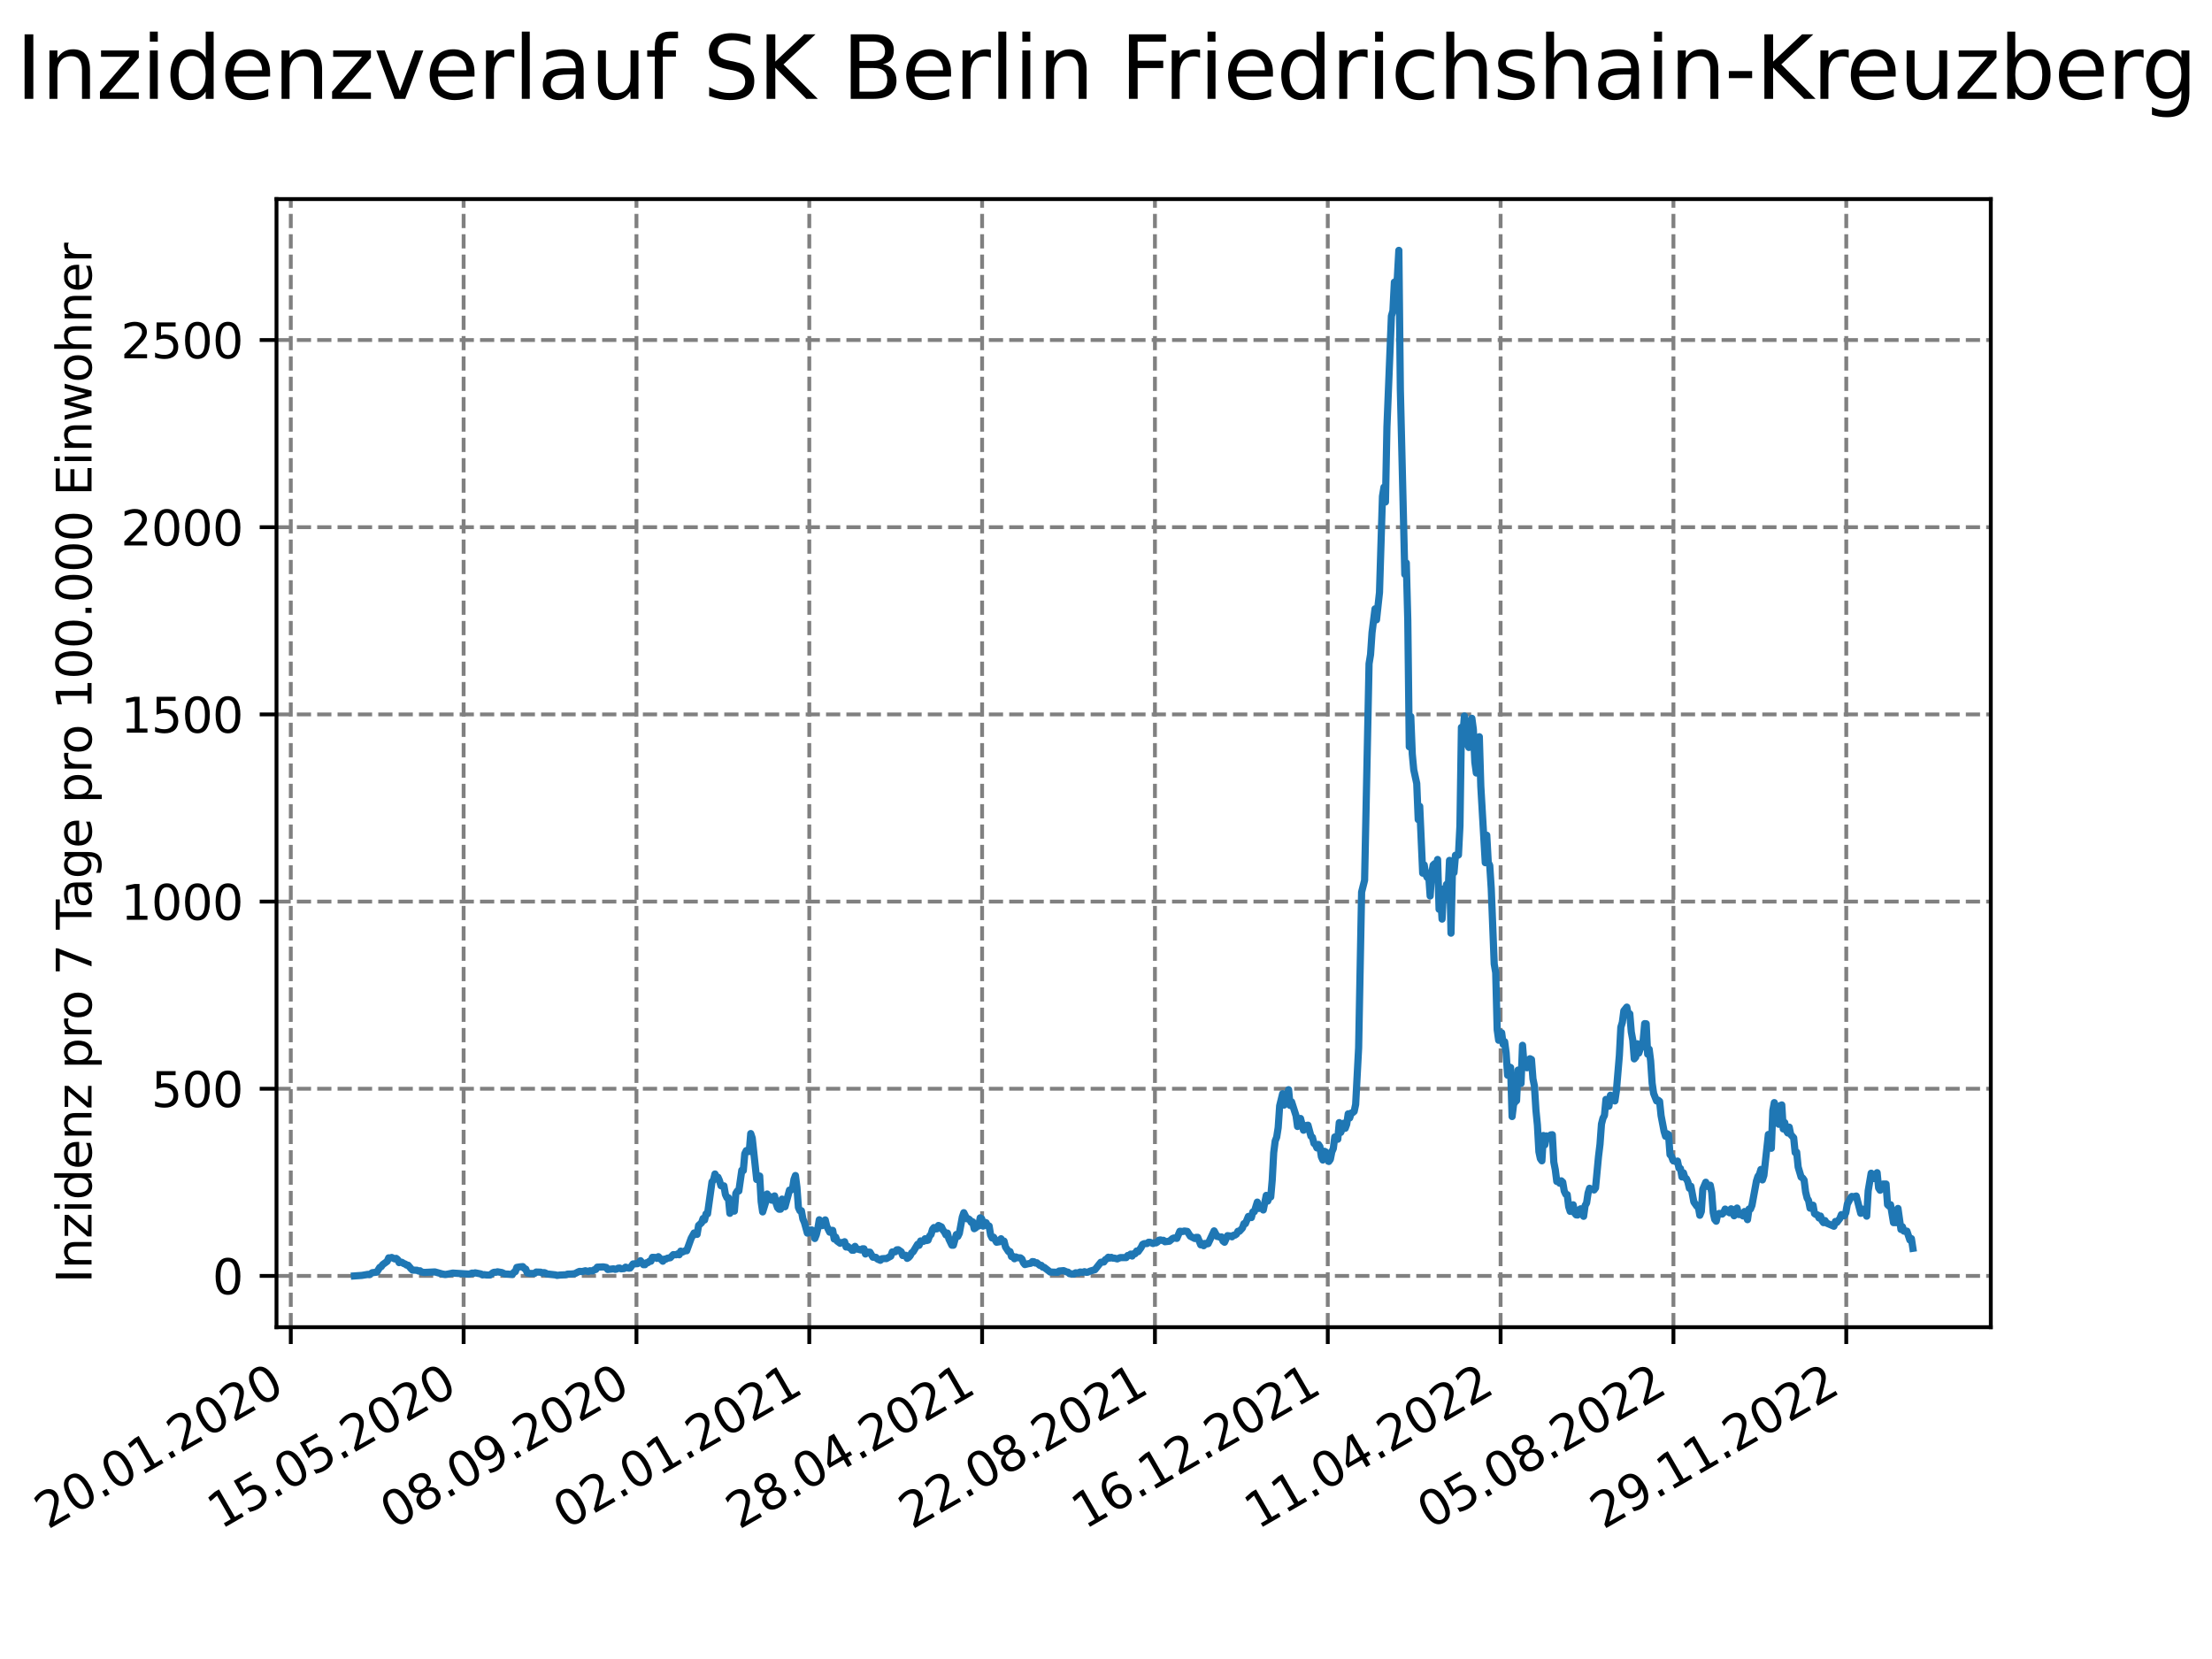 <?xml version="1.0" encoding="utf-8" standalone="no"?>
<!DOCTYPE svg PUBLIC "-//W3C//DTD SVG 1.1//EN"
  "http://www.w3.org/Graphics/SVG/1.1/DTD/svg11.dtd">
<svg xmlns:xlink="http://www.w3.org/1999/xlink" width="460.8pt" height="345.6pt" viewBox="0 0 460.8 345.6" xmlns="http://www.w3.org/2000/svg" version="1.1">
 <defs>
  <style type="text/css">*{stroke-linejoin: round; stroke-linecap: butt}</style>
 </defs>
 <g id="figure_1">
  <g id="patch_1">
   <path d="M 0 345.6 
L 460.8 345.6 
L 460.8 0 
L 0 0 
z
" style="fill: #ffffff"/>
  </g>
  <g id="axes_1">
   <g id="patch_2">
    <path d="M 57.6 276.48 
L 414.72 276.48 
L 414.72 41.472 
L 57.6 41.472 
z
" style="fill: #ffffff"/>
   </g>
   <g id="matplotlib.axis_1">
    <g id="xtick_1">
     <g id="line2d_1">
      <path d="M 60.577 276.48 
L 60.577 41.472 
" clip-path="url(#p5e056017d2)" style="fill: none; stroke-dasharray: 2.96,1.28; stroke-dashoffset: 0; stroke: #808080; stroke-width: 0.8"/>
     </g>
     <g id="line2d_2">
      <defs>
       <path id="m2a69d17c81" d="M 0 0 
L 0 3.5 
" style="stroke: #000000; stroke-width: 0.8"/>
      </defs>
      <g>
       <use xlink:href="#m2a69d17c81" x="60.577" y="276.48" style="stroke: #000000; stroke-width: 0.8"/>
      </g>
     </g>
     <g id="text_1">
      <!-- 20.01.2020 -->
      <g transform="translate(9.952 318.689) rotate(-30) scale(0.1 -0.1)">
       <defs>
        <path id="DejaVuSans-32" d="M 1228 531 
L 3431 531 
L 3431 0 
L 469 0 
L 469 531 
Q 828 903 1448 1529 
Q 2069 2156 2228 2338 
Q 2531 2678 2651 2914 
Q 2772 3150 2772 3378 
Q 2772 3750 2511 3984 
Q 2250 4219 1831 4219 
Q 1534 4219 1204 4116 
Q 875 4013 500 3803 
L 500 4441 
Q 881 4594 1212 4672 
Q 1544 4750 1819 4750 
Q 2544 4750 2975 4387 
Q 3406 4025 3406 3419 
Q 3406 3131 3298 2873 
Q 3191 2616 2906 2266 
Q 2828 2175 2409 1742 
Q 1991 1309 1228 531 
z
" transform="scale(0.016)"/>
        <path id="DejaVuSans-30" d="M 2034 4250 
Q 1547 4250 1301 3770 
Q 1056 3291 1056 2328 
Q 1056 1369 1301 889 
Q 1547 409 2034 409 
Q 2525 409 2770 889 
Q 3016 1369 3016 2328 
Q 3016 3291 2770 3770 
Q 2525 4250 2034 4250 
z
M 2034 4750 
Q 2819 4750 3233 4129 
Q 3647 3509 3647 2328 
Q 3647 1150 3233 529 
Q 2819 -91 2034 -91 
Q 1250 -91 836 529 
Q 422 1150 422 2328 
Q 422 3509 836 4129 
Q 1250 4750 2034 4750 
z
" transform="scale(0.016)"/>
        <path id="DejaVuSans-2e" d="M 684 794 
L 1344 794 
L 1344 0 
L 684 0 
L 684 794 
z
" transform="scale(0.016)"/>
        <path id="DejaVuSans-31" d="M 794 531 
L 1825 531 
L 1825 4091 
L 703 3866 
L 703 4441 
L 1819 4666 
L 2450 4666 
L 2450 531 
L 3481 531 
L 3481 0 
L 794 0 
L 794 531 
z
" transform="scale(0.016)"/>
       </defs>
       <use xlink:href="#DejaVuSans-32"/>
       <use xlink:href="#DejaVuSans-30" x="63.623"/>
       <use xlink:href="#DejaVuSans-2e" x="127.246"/>
       <use xlink:href="#DejaVuSans-30" x="159.033"/>
       <use xlink:href="#DejaVuSans-31" x="222.656"/>
       <use xlink:href="#DejaVuSans-2e" x="286.279"/>
       <use xlink:href="#DejaVuSans-32" x="318.066"/>
       <use xlink:href="#DejaVuSans-30" x="381.689"/>
       <use xlink:href="#DejaVuSans-32" x="445.312"/>
       <use xlink:href="#DejaVuSans-30" x="508.936"/>
      </g>
     </g>
    </g>
    <g id="xtick_2">
     <g id="line2d_3">
      <path d="M 96.581 276.48 
L 96.581 41.472 
" clip-path="url(#p5e056017d2)" style="fill: none; stroke-dasharray: 2.96,1.28; stroke-dashoffset: 0; stroke: #808080; stroke-width: 0.8"/>
     </g>
     <g id="line2d_4">
      <g>
       <use xlink:href="#m2a69d17c81" x="96.581" y="276.48" style="stroke: #000000; stroke-width: 0.8"/>
      </g>
     </g>
     <g id="text_2">
      <!-- 15.05.2020 -->
      <g transform="translate(45.956 318.689) rotate(-30) scale(0.1 -0.1)">
       <defs>
        <path id="DejaVuSans-35" d="M 691 4666 
L 3169 4666 
L 3169 4134 
L 1269 4134 
L 1269 2991 
Q 1406 3038 1543 3061 
Q 1681 3084 1819 3084 
Q 2600 3084 3056 2656 
Q 3513 2228 3513 1497 
Q 3513 744 3044 326 
Q 2575 -91 1722 -91 
Q 1428 -91 1123 -41 
Q 819 9 494 109 
L 494 744 
Q 775 591 1075 516 
Q 1375 441 1709 441 
Q 2250 441 2565 725 
Q 2881 1009 2881 1497 
Q 2881 1984 2565 2268 
Q 2250 2553 1709 2553 
Q 1456 2553 1204 2497 
Q 953 2441 691 2322 
L 691 4666 
z
" transform="scale(0.016)"/>
       </defs>
       <use xlink:href="#DejaVuSans-31"/>
       <use xlink:href="#DejaVuSans-35" x="63.623"/>
       <use xlink:href="#DejaVuSans-2e" x="127.246"/>
       <use xlink:href="#DejaVuSans-30" x="159.033"/>
       <use xlink:href="#DejaVuSans-35" x="222.656"/>
       <use xlink:href="#DejaVuSans-2e" x="286.279"/>
       <use xlink:href="#DejaVuSans-32" x="318.066"/>
       <use xlink:href="#DejaVuSans-30" x="381.689"/>
       <use xlink:href="#DejaVuSans-32" x="445.312"/>
       <use xlink:href="#DejaVuSans-30" x="508.936"/>
      </g>
     </g>
    </g>
    <g id="xtick_3">
     <g id="line2d_5">
      <path d="M 132.585 276.48 
L 132.585 41.472 
" clip-path="url(#p5e056017d2)" style="fill: none; stroke-dasharray: 2.96,1.28; stroke-dashoffset: 0; stroke: #808080; stroke-width: 0.8"/>
     </g>
     <g id="line2d_6">
      <g>
       <use xlink:href="#m2a69d17c81" x="132.585" y="276.48" style="stroke: #000000; stroke-width: 0.8"/>
      </g>
     </g>
     <g id="text_3">
      <!-- 08.09.2020 -->
      <g transform="translate(81.959 318.689) rotate(-30) scale(0.1 -0.1)">
       <defs>
        <path id="DejaVuSans-38" d="M 2034 2216 
Q 1584 2216 1326 1975 
Q 1069 1734 1069 1313 
Q 1069 891 1326 650 
Q 1584 409 2034 409 
Q 2484 409 2743 651 
Q 3003 894 3003 1313 
Q 3003 1734 2745 1975 
Q 2488 2216 2034 2216 
z
M 1403 2484 
Q 997 2584 770 2862 
Q 544 3141 544 3541 
Q 544 4100 942 4425 
Q 1341 4750 2034 4750 
Q 2731 4750 3128 4425 
Q 3525 4100 3525 3541 
Q 3525 3141 3298 2862 
Q 3072 2584 2669 2484 
Q 3125 2378 3379 2068 
Q 3634 1759 3634 1313 
Q 3634 634 3220 271 
Q 2806 -91 2034 -91 
Q 1263 -91 848 271 
Q 434 634 434 1313 
Q 434 1759 690 2068 
Q 947 2378 1403 2484 
z
M 1172 3481 
Q 1172 3119 1398 2916 
Q 1625 2713 2034 2713 
Q 2441 2713 2670 2916 
Q 2900 3119 2900 3481 
Q 2900 3844 2670 4047 
Q 2441 4250 2034 4250 
Q 1625 4250 1398 4047 
Q 1172 3844 1172 3481 
z
" transform="scale(0.016)"/>
        <path id="DejaVuSans-39" d="M 703 97 
L 703 672 
Q 941 559 1184 500 
Q 1428 441 1663 441 
Q 2288 441 2617 861 
Q 2947 1281 2994 2138 
Q 2813 1869 2534 1725 
Q 2256 1581 1919 1581 
Q 1219 1581 811 2004 
Q 403 2428 403 3163 
Q 403 3881 828 4315 
Q 1253 4750 1959 4750 
Q 2769 4750 3195 4129 
Q 3622 3509 3622 2328 
Q 3622 1225 3098 567 
Q 2575 -91 1691 -91 
Q 1453 -91 1209 -44 
Q 966 3 703 97 
z
M 1959 2075 
Q 2384 2075 2632 2365 
Q 2881 2656 2881 3163 
Q 2881 3666 2632 3958 
Q 2384 4250 1959 4250 
Q 1534 4250 1286 3958 
Q 1038 3666 1038 3163 
Q 1038 2656 1286 2365 
Q 1534 2075 1959 2075 
z
" transform="scale(0.016)"/>
       </defs>
       <use xlink:href="#DejaVuSans-30"/>
       <use xlink:href="#DejaVuSans-38" x="63.623"/>
       <use xlink:href="#DejaVuSans-2e" x="127.246"/>
       <use xlink:href="#DejaVuSans-30" x="159.033"/>
       <use xlink:href="#DejaVuSans-39" x="222.656"/>
       <use xlink:href="#DejaVuSans-2e" x="286.279"/>
       <use xlink:href="#DejaVuSans-32" x="318.066"/>
       <use xlink:href="#DejaVuSans-30" x="381.689"/>
       <use xlink:href="#DejaVuSans-32" x="445.312"/>
       <use xlink:href="#DejaVuSans-30" x="508.936"/>
      </g>
     </g>
    </g>
    <g id="xtick_4">
     <g id="line2d_7">
      <path d="M 168.588 276.48 
L 168.588 41.472 
" clip-path="url(#p5e056017d2)" style="fill: none; stroke-dasharray: 2.96,1.28; stroke-dashoffset: 0; stroke: #808080; stroke-width: 0.8"/>
     </g>
     <g id="line2d_8">
      <g>
       <use xlink:href="#m2a69d17c81" x="168.588" y="276.48" style="stroke: #000000; stroke-width: 0.8"/>
      </g>
     </g>
     <g id="text_4">
      <!-- 02.01.2021 -->
      <g transform="translate(117.963 318.689) rotate(-30) scale(0.1 -0.1)">
       <use xlink:href="#DejaVuSans-30"/>
       <use xlink:href="#DejaVuSans-32" x="63.623"/>
       <use xlink:href="#DejaVuSans-2e" x="127.246"/>
       <use xlink:href="#DejaVuSans-30" x="159.033"/>
       <use xlink:href="#DejaVuSans-31" x="222.656"/>
       <use xlink:href="#DejaVuSans-2e" x="286.279"/>
       <use xlink:href="#DejaVuSans-32" x="318.066"/>
       <use xlink:href="#DejaVuSans-30" x="381.689"/>
       <use xlink:href="#DejaVuSans-32" x="445.312"/>
       <use xlink:href="#DejaVuSans-31" x="508.936"/>
      </g>
     </g>
    </g>
    <g id="xtick_5">
     <g id="line2d_9">
      <path d="M 204.592 276.48 
L 204.592 41.472 
" clip-path="url(#p5e056017d2)" style="fill: none; stroke-dasharray: 2.96,1.28; stroke-dashoffset: 0; stroke: #808080; stroke-width: 0.8"/>
     </g>
     <g id="line2d_10">
      <g>
       <use xlink:href="#m2a69d17c81" x="204.592" y="276.48" style="stroke: #000000; stroke-width: 0.8"/>
      </g>
     </g>
     <g id="text_5">
      <!-- 28.04.2021 -->
      <g transform="translate(153.967 318.689) rotate(-30) scale(0.1 -0.1)">
       <defs>
        <path id="DejaVuSans-34" d="M 2419 4116 
L 825 1625 
L 2419 1625 
L 2419 4116 
z
M 2253 4666 
L 3047 4666 
L 3047 1625 
L 3713 1625 
L 3713 1100 
L 3047 1100 
L 3047 0 
L 2419 0 
L 2419 1100 
L 313 1100 
L 313 1709 
L 2253 4666 
z
" transform="scale(0.016)"/>
       </defs>
       <use xlink:href="#DejaVuSans-32"/>
       <use xlink:href="#DejaVuSans-38" x="63.623"/>
       <use xlink:href="#DejaVuSans-2e" x="127.246"/>
       <use xlink:href="#DejaVuSans-30" x="159.033"/>
       <use xlink:href="#DejaVuSans-34" x="222.656"/>
       <use xlink:href="#DejaVuSans-2e" x="286.279"/>
       <use xlink:href="#DejaVuSans-32" x="318.066"/>
       <use xlink:href="#DejaVuSans-30" x="381.689"/>
       <use xlink:href="#DejaVuSans-32" x="445.312"/>
       <use xlink:href="#DejaVuSans-31" x="508.936"/>
      </g>
     </g>
    </g>
    <g id="xtick_6">
     <g id="line2d_11">
      <path d="M 240.596 276.48 
L 240.596 41.472 
" clip-path="url(#p5e056017d2)" style="fill: none; stroke-dasharray: 2.96,1.28; stroke-dashoffset: 0; stroke: #808080; stroke-width: 0.8"/>
     </g>
     <g id="line2d_12">
      <g>
       <use xlink:href="#m2a69d17c81" x="240.596" y="276.48" style="stroke: #000000; stroke-width: 0.8"/>
      </g>
     </g>
     <g id="text_6">
      <!-- 22.08.2021 -->
      <g transform="translate(189.971 318.689) rotate(-30) scale(0.1 -0.1)">
       <use xlink:href="#DejaVuSans-32"/>
       <use xlink:href="#DejaVuSans-32" x="63.623"/>
       <use xlink:href="#DejaVuSans-2e" x="127.246"/>
       <use xlink:href="#DejaVuSans-30" x="159.033"/>
       <use xlink:href="#DejaVuSans-38" x="222.656"/>
       <use xlink:href="#DejaVuSans-2e" x="286.279"/>
       <use xlink:href="#DejaVuSans-32" x="318.066"/>
       <use xlink:href="#DejaVuSans-30" x="381.689"/>
       <use xlink:href="#DejaVuSans-32" x="445.312"/>
       <use xlink:href="#DejaVuSans-31" x="508.936"/>
      </g>
     </g>
    </g>
    <g id="xtick_7">
     <g id="line2d_13">
      <path d="M 276.6 276.48 
L 276.6 41.472 
" clip-path="url(#p5e056017d2)" style="fill: none; stroke-dasharray: 2.96,1.28; stroke-dashoffset: 0; stroke: #808080; stroke-width: 0.8"/>
     </g>
     <g id="line2d_14">
      <g>
       <use xlink:href="#m2a69d17c81" x="276.6" y="276.48" style="stroke: #000000; stroke-width: 0.8"/>
      </g>
     </g>
     <g id="text_7">
      <!-- 16.12.2021 -->
      <g transform="translate(225.974 318.689) rotate(-30) scale(0.1 -0.1)">
       <defs>
        <path id="DejaVuSans-36" d="M 2113 2584 
Q 1688 2584 1439 2293 
Q 1191 2003 1191 1497 
Q 1191 994 1439 701 
Q 1688 409 2113 409 
Q 2538 409 2786 701 
Q 3034 994 3034 1497 
Q 3034 2003 2786 2293 
Q 2538 2584 2113 2584 
z
M 3366 4563 
L 3366 3988 
Q 3128 4100 2886 4159 
Q 2644 4219 2406 4219 
Q 1781 4219 1451 3797 
Q 1122 3375 1075 2522 
Q 1259 2794 1537 2939 
Q 1816 3084 2150 3084 
Q 2853 3084 3261 2657 
Q 3669 2231 3669 1497 
Q 3669 778 3244 343 
Q 2819 -91 2113 -91 
Q 1303 -91 875 529 
Q 447 1150 447 2328 
Q 447 3434 972 4092 
Q 1497 4750 2381 4750 
Q 2619 4750 2861 4703 
Q 3103 4656 3366 4563 
z
" transform="scale(0.016)"/>
       </defs>
       <use xlink:href="#DejaVuSans-31"/>
       <use xlink:href="#DejaVuSans-36" x="63.623"/>
       <use xlink:href="#DejaVuSans-2e" x="127.246"/>
       <use xlink:href="#DejaVuSans-31" x="159.033"/>
       <use xlink:href="#DejaVuSans-32" x="222.656"/>
       <use xlink:href="#DejaVuSans-2e" x="286.279"/>
       <use xlink:href="#DejaVuSans-32" x="318.066"/>
       <use xlink:href="#DejaVuSans-30" x="381.689"/>
       <use xlink:href="#DejaVuSans-32" x="445.312"/>
       <use xlink:href="#DejaVuSans-31" x="508.936"/>
      </g>
     </g>
    </g>
    <g id="xtick_8">
     <g id="line2d_15">
      <path d="M 312.603 276.48 
L 312.603 41.472 
" clip-path="url(#p5e056017d2)" style="fill: none; stroke-dasharray: 2.96,1.28; stroke-dashoffset: 0; stroke: #808080; stroke-width: 0.8"/>
     </g>
     <g id="line2d_16">
      <g>
       <use xlink:href="#m2a69d17c81" x="312.603" y="276.48" style="stroke: #000000; stroke-width: 0.8"/>
      </g>
     </g>
     <g id="text_8">
      <!-- 11.04.2022 -->
      <g transform="translate(261.978 318.689) rotate(-30) scale(0.1 -0.1)">
       <use xlink:href="#DejaVuSans-31"/>
       <use xlink:href="#DejaVuSans-31" x="63.623"/>
       <use xlink:href="#DejaVuSans-2e" x="127.246"/>
       <use xlink:href="#DejaVuSans-30" x="159.033"/>
       <use xlink:href="#DejaVuSans-34" x="222.656"/>
       <use xlink:href="#DejaVuSans-2e" x="286.279"/>
       <use xlink:href="#DejaVuSans-32" x="318.066"/>
       <use xlink:href="#DejaVuSans-30" x="381.689"/>
       <use xlink:href="#DejaVuSans-32" x="445.312"/>
       <use xlink:href="#DejaVuSans-32" x="508.936"/>
      </g>
     </g>
    </g>
    <g id="xtick_9">
     <g id="line2d_17">
      <path d="M 348.607 276.48 
L 348.607 41.472 
" clip-path="url(#p5e056017d2)" style="fill: none; stroke-dasharray: 2.96,1.28; stroke-dashoffset: 0; stroke: #808080; stroke-width: 0.8"/>
     </g>
     <g id="line2d_18">
      <g>
       <use xlink:href="#m2a69d17c81" x="348.607" y="276.48" style="stroke: #000000; stroke-width: 0.8"/>
      </g>
     </g>
     <g id="text_9">
      <!-- 05.08.2022 -->
      <g transform="translate(297.982 318.689) rotate(-30) scale(0.1 -0.1)">
       <use xlink:href="#DejaVuSans-30"/>
       <use xlink:href="#DejaVuSans-35" x="63.623"/>
       <use xlink:href="#DejaVuSans-2e" x="127.246"/>
       <use xlink:href="#DejaVuSans-30" x="159.033"/>
       <use xlink:href="#DejaVuSans-38" x="222.656"/>
       <use xlink:href="#DejaVuSans-2e" x="286.279"/>
       <use xlink:href="#DejaVuSans-32" x="318.066"/>
       <use xlink:href="#DejaVuSans-30" x="381.689"/>
       <use xlink:href="#DejaVuSans-32" x="445.312"/>
       <use xlink:href="#DejaVuSans-32" x="508.936"/>
      </g>
     </g>
    </g>
    <g id="xtick_10">
     <g id="line2d_19">
      <path d="M 384.611 276.48 
L 384.611 41.472 
" clip-path="url(#p5e056017d2)" style="fill: none; stroke-dasharray: 2.96,1.28; stroke-dashoffset: 0; stroke: #808080; stroke-width: 0.8"/>
     </g>
     <g id="line2d_20">
      <g>
       <use xlink:href="#m2a69d17c81" x="384.611" y="276.48" style="stroke: #000000; stroke-width: 0.8"/>
      </g>
     </g>
     <g id="text_10">
      <!-- 29.11.2022 -->
      <g transform="translate(333.986 318.689) rotate(-30) scale(0.1 -0.1)">
       <use xlink:href="#DejaVuSans-32"/>
       <use xlink:href="#DejaVuSans-39" x="63.623"/>
       <use xlink:href="#DejaVuSans-2e" x="127.246"/>
       <use xlink:href="#DejaVuSans-31" x="159.033"/>
       <use xlink:href="#DejaVuSans-31" x="222.656"/>
       <use xlink:href="#DejaVuSans-2e" x="286.279"/>
       <use xlink:href="#DejaVuSans-32" x="318.066"/>
       <use xlink:href="#DejaVuSans-30" x="381.689"/>
       <use xlink:href="#DejaVuSans-32" x="445.312"/>
       <use xlink:href="#DejaVuSans-32" x="508.936"/>
      </g>
     </g>
    </g>
   </g>
   <g id="matplotlib.axis_2">
    <g id="ytick_1">
     <g id="line2d_21">
      <path d="M 57.6 265.798 
L 414.72 265.798 
" clip-path="url(#p5e056017d2)" style="fill: none; stroke-dasharray: 2.96,1.28; stroke-dashoffset: 0; stroke: #808080; stroke-width: 0.8"/>
     </g>
     <g id="line2d_22">
      <defs>
       <path id="mff5f3005dc" d="M 0 0 
L -3.5 0 
" style="stroke: #000000; stroke-width: 0.8"/>
      </defs>
      <g>
       <use xlink:href="#mff5f3005dc" x="57.6" y="265.798" style="stroke: #000000; stroke-width: 0.8"/>
      </g>
     </g>
     <g id="text_11">
      <!-- 0 -->
      <g transform="translate(44.237 269.597) scale(0.1 -0.1)">
       <use xlink:href="#DejaVuSans-30"/>
      </g>
     </g>
    </g>
    <g id="ytick_2">
     <g id="line2d_23">
      <path d="M 57.6 226.806 
L 414.72 226.806 
" clip-path="url(#p5e056017d2)" style="fill: none; stroke-dasharray: 2.96,1.28; stroke-dashoffset: 0; stroke: #808080; stroke-width: 0.8"/>
     </g>
     <g id="line2d_24">
      <g>
       <use xlink:href="#mff5f3005dc" x="57.6" y="226.806" style="stroke: #000000; stroke-width: 0.8"/>
      </g>
     </g>
     <g id="text_12">
      <!-- 500 -->
      <g transform="translate(31.512 230.605) scale(0.1 -0.1)">
       <use xlink:href="#DejaVuSans-35"/>
       <use xlink:href="#DejaVuSans-30" x="63.623"/>
       <use xlink:href="#DejaVuSans-30" x="127.246"/>
      </g>
     </g>
    </g>
    <g id="ytick_3">
     <g id="line2d_25">
      <path d="M 57.6 187.813 
L 414.72 187.813 
" clip-path="url(#p5e056017d2)" style="fill: none; stroke-dasharray: 2.96,1.28; stroke-dashoffset: 0; stroke: #808080; stroke-width: 0.8"/>
     </g>
     <g id="line2d_26">
      <g>
       <use xlink:href="#mff5f3005dc" x="57.6" y="187.813" style="stroke: #000000; stroke-width: 0.8"/>
      </g>
     </g>
     <g id="text_13">
      <!-- 1000 -->
      <g transform="translate(25.15 191.612) scale(0.1 -0.1)">
       <use xlink:href="#DejaVuSans-31"/>
       <use xlink:href="#DejaVuSans-30" x="63.623"/>
       <use xlink:href="#DejaVuSans-30" x="127.246"/>
       <use xlink:href="#DejaVuSans-30" x="190.869"/>
      </g>
     </g>
    </g>
    <g id="ytick_4">
     <g id="line2d_27">
      <path d="M 57.6 148.821 
L 414.72 148.821 
" clip-path="url(#p5e056017d2)" style="fill: none; stroke-dasharray: 2.96,1.28; stroke-dashoffset: 0; stroke: #808080; stroke-width: 0.8"/>
     </g>
     <g id="line2d_28">
      <g>
       <use xlink:href="#mff5f3005dc" x="57.6" y="148.821" style="stroke: #000000; stroke-width: 0.8"/>
      </g>
     </g>
     <g id="text_14">
      <!-- 1500 -->
      <g transform="translate(25.15 152.62) scale(0.1 -0.1)">
       <use xlink:href="#DejaVuSans-31"/>
       <use xlink:href="#DejaVuSans-35" x="63.623"/>
       <use xlink:href="#DejaVuSans-30" x="127.246"/>
       <use xlink:href="#DejaVuSans-30" x="190.869"/>
      </g>
     </g>
    </g>
    <g id="ytick_5">
     <g id="line2d_29">
      <path d="M 57.6 109.829 
L 414.72 109.829 
" clip-path="url(#p5e056017d2)" style="fill: none; stroke-dasharray: 2.96,1.28; stroke-dashoffset: 0; stroke: #808080; stroke-width: 0.8"/>
     </g>
     <g id="line2d_30">
      <g>
       <use xlink:href="#mff5f3005dc" x="57.6" y="109.829" style="stroke: #000000; stroke-width: 0.8"/>
      </g>
     </g>
     <g id="text_15">
      <!-- 2000 -->
      <g transform="translate(25.15 113.628) scale(0.1 -0.1)">
       <use xlink:href="#DejaVuSans-32"/>
       <use xlink:href="#DejaVuSans-30" x="63.623"/>
       <use xlink:href="#DejaVuSans-30" x="127.246"/>
       <use xlink:href="#DejaVuSans-30" x="190.869"/>
      </g>
     </g>
    </g>
    <g id="ytick_6">
     <g id="line2d_31">
      <path d="M 57.6 70.836 
L 414.72 70.836 
" clip-path="url(#p5e056017d2)" style="fill: none; stroke-dasharray: 2.96,1.28; stroke-dashoffset: 0; stroke: #808080; stroke-width: 0.8"/>
     </g>
     <g id="line2d_32">
      <g>
       <use xlink:href="#mff5f3005dc" x="57.6" y="70.836" style="stroke: #000000; stroke-width: 0.8"/>
      </g>
     </g>
     <g id="text_16">
      <!-- 2500 -->
      <g transform="translate(25.15 74.635) scale(0.1 -0.1)">
       <use xlink:href="#DejaVuSans-32"/>
       <use xlink:href="#DejaVuSans-35" x="63.623"/>
       <use xlink:href="#DejaVuSans-30" x="127.246"/>
       <use xlink:href="#DejaVuSans-30" x="190.869"/>
      </g>
     </g>
    </g>
    <g id="text_17">
     <!-- Inzidenz pro 7 Tage pro 100.000 Einwohner -->
     <g transform="translate(19.07 267.301) rotate(-90) scale(0.1 -0.1)">
      <defs>
       <path id="DejaVuSans-49" d="M 628 4666 
L 1259 4666 
L 1259 0 
L 628 0 
L 628 4666 
z
" transform="scale(0.016)"/>
       <path id="DejaVuSans-6e" d="M 3513 2113 
L 3513 0 
L 2938 0 
L 2938 2094 
Q 2938 2591 2744 2837 
Q 2550 3084 2163 3084 
Q 1697 3084 1428 2787 
Q 1159 2491 1159 1978 
L 1159 0 
L 581 0 
L 581 3500 
L 1159 3500 
L 1159 2956 
Q 1366 3272 1645 3428 
Q 1925 3584 2291 3584 
Q 2894 3584 3203 3211 
Q 3513 2838 3513 2113 
z
" transform="scale(0.016)"/>
       <path id="DejaVuSans-7a" d="M 353 3500 
L 3084 3500 
L 3084 2975 
L 922 459 
L 3084 459 
L 3084 0 
L 275 0 
L 275 525 
L 2438 3041 
L 353 3041 
L 353 3500 
z
" transform="scale(0.016)"/>
       <path id="DejaVuSans-69" d="M 603 3500 
L 1178 3500 
L 1178 0 
L 603 0 
L 603 3500 
z
M 603 4863 
L 1178 4863 
L 1178 4134 
L 603 4134 
L 603 4863 
z
" transform="scale(0.016)"/>
       <path id="DejaVuSans-64" d="M 2906 2969 
L 2906 4863 
L 3481 4863 
L 3481 0 
L 2906 0 
L 2906 525 
Q 2725 213 2448 61 
Q 2172 -91 1784 -91 
Q 1150 -91 751 415 
Q 353 922 353 1747 
Q 353 2572 751 3078 
Q 1150 3584 1784 3584 
Q 2172 3584 2448 3432 
Q 2725 3281 2906 2969 
z
M 947 1747 
Q 947 1113 1208 752 
Q 1469 391 1925 391 
Q 2381 391 2643 752 
Q 2906 1113 2906 1747 
Q 2906 2381 2643 2742 
Q 2381 3103 1925 3103 
Q 1469 3103 1208 2742 
Q 947 2381 947 1747 
z
" transform="scale(0.016)"/>
       <path id="DejaVuSans-65" d="M 3597 1894 
L 3597 1613 
L 953 1613 
Q 991 1019 1311 708 
Q 1631 397 2203 397 
Q 2534 397 2845 478 
Q 3156 559 3463 722 
L 3463 178 
Q 3153 47 2828 -22 
Q 2503 -91 2169 -91 
Q 1331 -91 842 396 
Q 353 884 353 1716 
Q 353 2575 817 3079 
Q 1281 3584 2069 3584 
Q 2775 3584 3186 3129 
Q 3597 2675 3597 1894 
z
M 3022 2063 
Q 3016 2534 2758 2815 
Q 2500 3097 2075 3097 
Q 1594 3097 1305 2825 
Q 1016 2553 972 2059 
L 3022 2063 
z
" transform="scale(0.016)"/>
       <path id="DejaVuSans-20" transform="scale(0.016)"/>
       <path id="DejaVuSans-70" d="M 1159 525 
L 1159 -1331 
L 581 -1331 
L 581 3500 
L 1159 3500 
L 1159 2969 
Q 1341 3281 1617 3432 
Q 1894 3584 2278 3584 
Q 2916 3584 3314 3078 
Q 3713 2572 3713 1747 
Q 3713 922 3314 415 
Q 2916 -91 2278 -91 
Q 1894 -91 1617 61 
Q 1341 213 1159 525 
z
M 3116 1747 
Q 3116 2381 2855 2742 
Q 2594 3103 2138 3103 
Q 1681 3103 1420 2742 
Q 1159 2381 1159 1747 
Q 1159 1113 1420 752 
Q 1681 391 2138 391 
Q 2594 391 2855 752 
Q 3116 1113 3116 1747 
z
" transform="scale(0.016)"/>
       <path id="DejaVuSans-72" d="M 2631 2963 
Q 2534 3019 2420 3045 
Q 2306 3072 2169 3072 
Q 1681 3072 1420 2755 
Q 1159 2438 1159 1844 
L 1159 0 
L 581 0 
L 581 3500 
L 1159 3500 
L 1159 2956 
Q 1341 3275 1631 3429 
Q 1922 3584 2338 3584 
Q 2397 3584 2469 3576 
Q 2541 3569 2628 3553 
L 2631 2963 
z
" transform="scale(0.016)"/>
       <path id="DejaVuSans-6f" d="M 1959 3097 
Q 1497 3097 1228 2736 
Q 959 2375 959 1747 
Q 959 1119 1226 758 
Q 1494 397 1959 397 
Q 2419 397 2687 759 
Q 2956 1122 2956 1747 
Q 2956 2369 2687 2733 
Q 2419 3097 1959 3097 
z
M 1959 3584 
Q 2709 3584 3137 3096 
Q 3566 2609 3566 1747 
Q 3566 888 3137 398 
Q 2709 -91 1959 -91 
Q 1206 -91 779 398 
Q 353 888 353 1747 
Q 353 2609 779 3096 
Q 1206 3584 1959 3584 
z
" transform="scale(0.016)"/>
       <path id="DejaVuSans-37" d="M 525 4666 
L 3525 4666 
L 3525 4397 
L 1831 0 
L 1172 0 
L 2766 4134 
L 525 4134 
L 525 4666 
z
" transform="scale(0.016)"/>
       <path id="DejaVuSans-54" d="M -19 4666 
L 3928 4666 
L 3928 4134 
L 2272 4134 
L 2272 0 
L 1638 0 
L 1638 4134 
L -19 4134 
L -19 4666 
z
" transform="scale(0.016)"/>
       <path id="DejaVuSans-61" d="M 2194 1759 
Q 1497 1759 1228 1600 
Q 959 1441 959 1056 
Q 959 750 1161 570 
Q 1363 391 1709 391 
Q 2188 391 2477 730 
Q 2766 1069 2766 1631 
L 2766 1759 
L 2194 1759 
z
M 3341 1997 
L 3341 0 
L 2766 0 
L 2766 531 
Q 2569 213 2275 61 
Q 1981 -91 1556 -91 
Q 1019 -91 701 211 
Q 384 513 384 1019 
Q 384 1609 779 1909 
Q 1175 2209 1959 2209 
L 2766 2209 
L 2766 2266 
Q 2766 2663 2505 2880 
Q 2244 3097 1772 3097 
Q 1472 3097 1187 3025 
Q 903 2953 641 2809 
L 641 3341 
Q 956 3463 1253 3523 
Q 1550 3584 1831 3584 
Q 2591 3584 2966 3190 
Q 3341 2797 3341 1997 
z
" transform="scale(0.016)"/>
       <path id="DejaVuSans-67" d="M 2906 1791 
Q 2906 2416 2648 2759 
Q 2391 3103 1925 3103 
Q 1463 3103 1205 2759 
Q 947 2416 947 1791 
Q 947 1169 1205 825 
Q 1463 481 1925 481 
Q 2391 481 2648 825 
Q 2906 1169 2906 1791 
z
M 3481 434 
Q 3481 -459 3084 -895 
Q 2688 -1331 1869 -1331 
Q 1566 -1331 1297 -1286 
Q 1028 -1241 775 -1147 
L 775 -588 
Q 1028 -725 1275 -790 
Q 1522 -856 1778 -856 
Q 2344 -856 2625 -561 
Q 2906 -266 2906 331 
L 2906 616 
Q 2728 306 2450 153 
Q 2172 0 1784 0 
Q 1141 0 747 490 
Q 353 981 353 1791 
Q 353 2603 747 3093 
Q 1141 3584 1784 3584 
Q 2172 3584 2450 3431 
Q 2728 3278 2906 2969 
L 2906 3500 
L 3481 3500 
L 3481 434 
z
" transform="scale(0.016)"/>
       <path id="DejaVuSans-45" d="M 628 4666 
L 3578 4666 
L 3578 4134 
L 1259 4134 
L 1259 2753 
L 3481 2753 
L 3481 2222 
L 1259 2222 
L 1259 531 
L 3634 531 
L 3634 0 
L 628 0 
L 628 4666 
z
" transform="scale(0.016)"/>
       <path id="DejaVuSans-77" d="M 269 3500 
L 844 3500 
L 1563 769 
L 2278 3500 
L 2956 3500 
L 3675 769 
L 4391 3500 
L 4966 3500 
L 4050 0 
L 3372 0 
L 2619 2869 
L 1863 0 
L 1184 0 
L 269 3500 
z
" transform="scale(0.016)"/>
       <path id="DejaVuSans-68" d="M 3513 2113 
L 3513 0 
L 2938 0 
L 2938 2094 
Q 2938 2591 2744 2837 
Q 2550 3084 2163 3084 
Q 1697 3084 1428 2787 
Q 1159 2491 1159 1978 
L 1159 0 
L 581 0 
L 581 4863 
L 1159 4863 
L 1159 2956 
Q 1366 3272 1645 3428 
Q 1925 3584 2291 3584 
Q 2894 3584 3203 3211 
Q 3513 2838 3513 2113 
z
" transform="scale(0.016)"/>
      </defs>
      <use xlink:href="#DejaVuSans-49"/>
      <use xlink:href="#DejaVuSans-6e" x="29.492"/>
      <use xlink:href="#DejaVuSans-7a" x="92.871"/>
      <use xlink:href="#DejaVuSans-69" x="145.361"/>
      <use xlink:href="#DejaVuSans-64" x="173.145"/>
      <use xlink:href="#DejaVuSans-65" x="236.621"/>
      <use xlink:href="#DejaVuSans-6e" x="298.145"/>
      <use xlink:href="#DejaVuSans-7a" x="361.523"/>
      <use xlink:href="#DejaVuSans-20" x="414.014"/>
      <use xlink:href="#DejaVuSans-70" x="445.801"/>
      <use xlink:href="#DejaVuSans-72" x="509.277"/>
      <use xlink:href="#DejaVuSans-6f" x="548.141"/>
      <use xlink:href="#DejaVuSans-20" x="609.322"/>
      <use xlink:href="#DejaVuSans-37" x="641.109"/>
      <use xlink:href="#DejaVuSans-20" x="704.732"/>
      <use xlink:href="#DejaVuSans-54" x="736.52"/>
      <use xlink:href="#DejaVuSans-61" x="781.104"/>
      <use xlink:href="#DejaVuSans-67" x="842.383"/>
      <use xlink:href="#DejaVuSans-65" x="905.859"/>
      <use xlink:href="#DejaVuSans-20" x="967.383"/>
      <use xlink:href="#DejaVuSans-70" x="999.17"/>
      <use xlink:href="#DejaVuSans-72" x="1062.646"/>
      <use xlink:href="#DejaVuSans-6f" x="1101.51"/>
      <use xlink:href="#DejaVuSans-20" x="1162.691"/>
      <use xlink:href="#DejaVuSans-31" x="1194.479"/>
      <use xlink:href="#DejaVuSans-30" x="1258.102"/>
      <use xlink:href="#DejaVuSans-30" x="1321.725"/>
      <use xlink:href="#DejaVuSans-2e" x="1385.348"/>
      <use xlink:href="#DejaVuSans-30" x="1417.135"/>
      <use xlink:href="#DejaVuSans-30" x="1480.758"/>
      <use xlink:href="#DejaVuSans-30" x="1544.381"/>
      <use xlink:href="#DejaVuSans-20" x="1608.004"/>
      <use xlink:href="#DejaVuSans-45" x="1639.791"/>
      <use xlink:href="#DejaVuSans-69" x="1702.975"/>
      <use xlink:href="#DejaVuSans-6e" x="1730.758"/>
      <use xlink:href="#DejaVuSans-77" x="1794.137"/>
      <use xlink:href="#DejaVuSans-6f" x="1875.924"/>
      <use xlink:href="#DejaVuSans-68" x="1937.105"/>
      <use xlink:href="#DejaVuSans-6e" x="2000.484"/>
      <use xlink:href="#DejaVuSans-65" x="2063.863"/>
      <use xlink:href="#DejaVuSans-72" x="2125.387"/>
     </g>
    </g>
   </g>
   <g id="line2d_33">
    <path d="M 73.833 265.798 
L 75.385 265.69 
L 76.005 265.583 
L 76.626 265.475 
L 76.936 265.529 
L 77.557 265.126 
L 78.488 265.018 
L 79.109 264.024 
L 79.42 263.862 
L 79.73 263.432 
L 80.661 262.76 
L 80.971 262.034 
L 81.282 262.061 
L 81.592 261.953 
L 82.213 262.249 
L 82.523 262.142 
L 82.834 262.384 
L 83.144 263.029 
L 83.454 262.894 
L 83.765 262.975 
L 84.075 263.217 
L 84.386 263.298 
L 84.696 263.54 
L 85.006 263.566 
L 85.627 264.292 
L 85.937 264.588 
L 86.869 264.615 
L 87.179 264.776 
L 87.489 264.722 
L 87.8 264.991 
L 88.42 265.072 
L 90.593 264.964 
L 92.145 265.395 
L 92.766 265.502 
L 93.386 265.395 
L 94.318 265.206 
L 97.732 265.421 
L 98.353 265.206 
L 98.663 265.26 
L 98.973 265.153 
L 100.215 265.395 
L 100.525 265.583 
L 100.836 265.529 
L 101.456 265.61 
L 102.077 265.61 
L 102.698 265.126 
L 103.008 265.018 
L 103.319 265.045 
L 103.629 264.938 
L 104.56 265.099 
L 105.181 265.395 
L 105.802 265.421 
L 106.733 265.502 
L 107.043 265.045 
L 107.353 264.911 
L 107.664 264.024 
L 108.285 263.916 
L 108.905 263.862 
L 109.216 264.239 
L 109.526 264.373 
L 109.836 265.179 
L 110.457 265.287 
L 111.078 265.287 
L 111.388 265.26 
L 111.699 264.991 
L 112.63 265.018 
L 112.94 265.179 
L 113.251 265.099 
L 113.561 265.153 
L 113.871 265.368 
L 115.734 265.583 
L 116.044 265.69 
L 116.665 265.61 
L 117.906 265.556 
L 118.217 265.421 
L 119.148 265.395 
L 119.769 265.314 
L 120.389 264.991 
L 120.7 264.857 
L 121.32 264.884 
L 121.941 264.722 
L 122.562 264.884 
L 122.872 264.722 
L 123.493 264.749 
L 123.803 264.507 
L 124.114 264.454 
L 124.424 263.97 
L 125.666 263.916 
L 126.286 264.024 
L 126.597 264.454 
L 127.838 264.319 
L 128.149 264.427 
L 128.459 264.373 
L 128.769 264.185 
L 129.08 264.158 
L 129.39 264.319 
L 130.011 264.265 
L 130.321 263.97 
L 130.942 264.185 
L 131.253 264.158 
L 131.873 263.298 
L 132.804 263.244 
L 133.115 263.056 
L 133.425 262.626 
L 134.046 263.459 
L 134.356 263.459 
L 134.667 263.056 
L 134.977 263.029 
L 135.287 262.733 
L 135.598 262.733 
L 135.908 261.927 
L 136.529 261.953 
L 136.839 262.142 
L 137.15 261.792 
L 138.081 262.733 
L 138.391 262.303 
L 138.702 262.303 
L 139.012 262.115 
L 139.633 262.007 
L 140.253 261.362 
L 140.874 261.389 
L 141.185 261.201 
L 141.495 261.389 
L 141.805 260.636 
L 142.116 260.851 
L 142.736 260.556 
L 143.047 260.556 
L 143.978 257.975 
L 144.599 256.846 
L 144.909 257.141 
L 145.219 257.141 
L 145.53 255.286 
L 146.151 254.722 
L 146.461 253.835 
L 146.771 254.157 
L 147.082 252.867 
L 147.392 252.867 
L 148.323 246.2 
L 148.634 245.823 
L 148.944 244.56 
L 149.254 245.232 
L 149.565 245.232 
L 149.875 245.931 
L 150.186 247.006 
L 150.496 247.114 
L 150.806 247.033 
L 151.117 248.834 
L 151.427 249.506 
L 151.737 249.506 
L 152.048 252.759 
L 152.358 252.195 
L 152.979 252.302 
L 153.289 248.619 
L 153.6 248.108 
L 153.91 248.108 
L 154.531 243.78 
L 154.841 243.861 
L 155.152 240.339 
L 155.462 239.694 
L 155.772 239.882 
L 156.083 239.882 
L 156.393 236.145 
L 156.703 237.086 
L 157.635 245.716 
L 157.945 244.99 
L 158.255 244.99 
L 158.566 250.34 
L 158.876 252.464 
L 159.497 250.447 
L 159.807 248.727 
L 160.118 249.264 
L 160.428 249.264 
L 160.738 250.017 
L 161.049 250.017 
L 161.359 249.13 
L 161.669 250.635 
L 161.98 251.576 
L 162.29 251.899 
L 162.601 251.899 
L 162.911 249.802 
L 163.532 251.388 
L 164.463 247.92 
L 164.773 247.92 
L 165.084 247.651 
L 165.394 245.716 
L 165.704 244.882 
L 166.015 247.329 
L 166.325 251.55 
L 166.636 252.222 
L 166.946 252.222 
L 167.256 253.942 
L 167.567 254.641 
L 168.187 256.872 
L 168.498 256.792 
L 168.808 256.227 
L 169.119 256.227 
L 169.429 256.442 
L 169.739 258.002 
L 170.05 257.222 
L 170.36 255.958 
L 170.67 254.103 
L 170.981 255.313 
L 171.291 255.313 
L 171.602 254.91 
L 171.912 254.13 
L 172.222 255.421 
L 172.843 256.684 
L 173.153 256.308 
L 173.464 256.308 
L 173.774 258.109 
L 174.085 257.706 
L 174.395 258.539 
L 175.016 258.996 
L 175.326 258.835 
L 175.636 258.835 
L 175.947 258.674 
L 176.257 259.776 
L 176.568 259.615 
L 176.878 259.91 
L 177.188 259.991 
L 177.499 260.448 
L 177.809 260.448 
L 178.119 259.641 
L 178.43 260.152 
L 179.361 260.394 
L 179.671 260.152 
L 179.982 260.152 
L 180.292 261.228 
L 180.602 260.824 
L 181.223 260.851 
L 181.844 261.9 
L 182.465 261.927 
L 182.775 262.276 
L 183.396 262.545 
L 183.706 262.222 
L 184.327 262.169 
L 184.637 262.195 
L 185.569 261.685 
L 185.879 260.797 
L 186.5 260.771 
L 186.81 260.367 
L 187.12 260.34 
L 187.741 260.771 
L 188.052 261.55 
L 188.672 261.496 
L 188.983 262.142 
L 189.293 261.953 
L 189.603 261.604 
L 189.914 260.986 
L 190.224 260.771 
L 191.155 259.211 
L 191.466 259.426 
L 191.776 258.512 
L 192.086 258.647 
L 192.397 258.593 
L 192.707 258.055 
L 193.018 258.432 
L 193.328 258.351 
L 193.638 257.491 
L 193.949 257.168 
L 194.259 256.093 
L 194.569 255.716 
L 194.88 256.012 
L 195.19 255.985 
L 195.501 255.286 
L 196.121 255.582 
L 196.432 256.254 
L 196.742 256.631 
L 197.052 257.249 
L 197.363 256.872 
L 197.673 258.109 
L 198.294 259.4 
L 198.604 259.4 
L 199.225 257.168 
L 199.535 257.571 
L 199.846 256.926 
L 200.467 253.539 
L 200.777 252.625 
L 201.398 253.888 
L 201.708 253.888 
L 202.019 254.103 
L 202.329 254.641 
L 202.639 254.534 
L 202.95 255.958 
L 203.26 255.77 
L 203.57 255.394 
L 203.881 255.394 
L 204.191 253.7 
L 204.502 253.888 
L 204.812 255.421 
L 205.122 254.614 
L 205.433 254.722 
L 205.743 255.394 
L 206.053 255.394 
L 206.364 257.276 
L 206.674 257.894 
L 206.985 257.733 
L 207.605 258.781 
L 208.226 258.674 
L 208.536 258.055 
L 208.847 258.647 
L 209.157 258.539 
L 209.468 259.776 
L 210.088 260.717 
L 210.399 260.717 
L 210.709 261.765 
L 211.019 261.712 
L 211.33 262.222 
L 211.64 261.846 
L 211.951 262.007 
L 212.571 262.034 
L 212.882 262.276 
L 213.192 263.056 
L 213.502 263.432 
L 214.123 263.271 
L 214.744 263.163 
L 215.054 262.814 
L 215.365 262.841 
L 215.675 263.109 
L 215.985 263.056 
L 216.606 263.593 
L 216.917 263.593 
L 217.227 263.97 
L 217.537 264.024 
L 218.779 264.991 
L 220.331 265.045 
L 220.641 264.776 
L 221.572 264.696 
L 222.193 264.964 
L 222.503 265.018 
L 222.814 265.341 
L 223.745 265.395 
L 224.055 265.153 
L 224.676 265.179 
L 224.986 264.991 
L 225.607 265.045 
L 225.918 264.911 
L 226.228 265.045 
L 226.538 265.045 
L 227.159 264.776 
L 228.09 264.507 
L 229.332 262.948 
L 229.952 262.894 
L 230.263 262.41 
L 230.573 262.249 
L 230.884 261.9 
L 231.194 262.088 
L 231.504 261.927 
L 231.815 262.088 
L 232.125 262.088 
L 232.746 262.249 
L 233.367 261.98 
L 234.608 261.98 
L 234.918 261.55 
L 235.229 261.55 
L 235.539 261.254 
L 235.85 261.658 
L 236.16 261.174 
L 236.47 261.174 
L 236.781 260.609 
L 237.091 260.744 
L 237.712 259.883 
L 238.022 259.238 
L 238.333 259.077 
L 238.953 259.05 
L 239.264 258.781 
L 239.574 258.781 
L 240.195 259.05 
L 240.505 258.889 
L 240.816 258.916 
L 241.126 258.727 
L 241.436 258.351 
L 241.747 258.297 
L 242.057 258.405 
L 242.368 258.378 
L 242.678 258.674 
L 243.609 258.566 
L 244.23 258.028 
L 244.54 257.894 
L 245.161 257.975 
L 245.782 256.496 
L 246.402 256.55 
L 246.713 256.442 
L 247.334 256.523 
L 247.954 257.518 
L 248.885 258.002 
L 249.196 257.76 
L 249.506 257.76 
L 250.127 259.319 
L 250.437 259.023 
L 250.748 259.507 
L 251.058 259.023 
L 251.368 259.131 
L 251.679 259.077 
L 252.92 256.415 
L 253.541 257.571 
L 253.851 257.598 
L 254.162 257.76 
L 254.472 257.679 
L 254.783 258.539 
L 255.093 258.781 
L 255.714 257.41 
L 256.335 257.491 
L 256.645 257.652 
L 256.955 257.329 
L 257.266 257.303 
L 257.576 257.088 
L 257.886 256.496 
L 258.197 256.496 
L 258.818 255.824 
L 259.128 254.91 
L 259.438 254.91 
L 260.059 253.404 
L 260.369 253.404 
L 260.68 253.646 
L 260.99 252.464 
L 261.301 252.41 
L 261.921 250.42 
L 262.232 251.738 
L 262.852 251.2 
L 263.163 252.06 
L 263.784 249.022 
L 264.094 250.205 
L 264.404 249.345 
L 264.715 249.345 
L 265.025 245.85 
L 265.335 240.124 
L 265.646 237.678 
L 265.956 236.898 
L 266.267 234.909 
L 266.577 230.365 
L 267.198 227.838 
L 267.508 230.204 
L 267.818 229.908 
L 268.129 228.134 
L 268.439 227.005 
L 268.75 230.285 
L 269.06 229.532 
L 269.991 232.435 
L 270.301 234.667 
L 270.612 234.129 
L 270.922 233 
L 271.543 235.446 
L 271.853 234.694 
L 272.164 234.452 
L 272.474 234.398 
L 273.095 236.683 
L 273.405 236.925 
L 273.716 238.188 
L 274.026 238.43 
L 274.336 239.129 
L 274.647 238.403 
L 274.957 238.86 
L 275.268 240.984 
L 275.578 241.656 
L 275.888 239.828 
L 276.199 239.99 
L 276.509 240.474 
L 276.819 241.952 
L 277.13 241.522 
L 277.44 239.963 
L 277.751 239.264 
L 278.061 236.844 
L 278.371 236.871 
L 278.682 237.328 
L 278.992 233.86 
L 279.302 235.903 
L 279.613 235.124 
L 279.923 233.995 
L 280.234 235.043 
L 280.544 234.21 
L 280.854 232.032 
L 281.165 232.892 
L 281.475 231.871 
L 281.785 231.79 
L 282.096 231.521 
L 282.406 230.07 
L 283.027 218.295 
L 283.648 185.846 
L 284.268 183.373 
L 285.2 138.262 
L 285.51 136.353 
L 285.82 131.783 
L 286.441 126.837 
L 286.751 129.122 
L 287.372 123.422 
L 287.993 103.394 
L 288.303 101.486 
L 288.614 104.577 
L 288.924 88.958 
L 289.855 65.838 
L 290.166 64.763 
L 290.476 58.768 
L 290.786 60.407 
L 291.097 57.746 
L 291.407 52.154 
L 291.718 81.108 
L 292.649 119.659 
L 292.959 117.266 
L 293.269 129.283 
L 293.58 155.575 
L 293.89 149.258 
L 294.201 157.054 
L 294.511 160.361 
L 295.132 163.21 
L 295.442 170.738 
L 295.752 167.969 
L 296.373 181.894 
L 296.684 180.174 
L 296.994 182.136 
L 297.304 182.781 
L 297.615 182.19 
L 297.925 186.653 
L 298.235 182.109 
L 298.546 180.227 
L 298.856 179.932 
L 299.167 180.631 
L 299.477 179.045 
L 299.787 189.422 
L 300.098 186.464 
L 300.408 191.465 
L 300.718 185.174 
L 301.029 186.975 
L 301.339 184.233 
L 301.65 186.169 
L 301.96 179.233 
L 302.27 194.395 
L 302.581 180.765 
L 302.891 181.787 
L 303.201 178.157 
L 303.512 178.265 
L 303.822 178.104 
L 304.133 172.028 
L 304.443 151.516 
L 304.753 152.968 
L 305.064 149.15 
L 305.684 155.038 
L 305.995 155.71 
L 306.616 149.634 
L 306.926 151.946 
L 307.236 158.774 
L 307.547 161.033 
L 307.857 153.962 
L 308.168 153.478 
L 308.478 163.775 
L 309.409 179.717 
L 309.719 173.99 
L 310.03 179.663 
L 310.34 180.281 
L 310.651 185.066 
L 311.271 200.82 
L 311.582 202.621 
L 311.892 214.504 
L 312.202 216.708 
L 312.513 215.714 
L 312.823 215.149 
L 313.134 217.542 
L 313.444 217.004 
L 313.754 219.343 
L 314.065 223.994 
L 314.375 222.246 
L 314.685 222.381 
L 314.996 232.597 
L 315.306 230.07 
L 315.617 229.559 
L 315.927 229.29 
L 316.237 222.919 
L 316.548 225.607 
L 316.858 225.714 
L 317.168 217.757 
L 317.479 221.736 
L 317.789 222.327 
L 318.1 222.435 
L 318.72 220.553 
L 319.031 220.714 
L 319.341 224.747 
L 319.651 226.252 
L 319.962 231.226 
L 320.272 234.398 
L 320.583 239.936 
L 320.893 241.388 
L 321.203 241.818 
L 321.514 236.549 
L 321.824 238.484 
L 322.134 236.629 
L 322.445 236.764 
L 322.755 236.656 
L 323.066 236.414 
L 323.376 236.387 
L 323.686 242.087 
L 323.997 243.673 
L 324.307 246.119 
L 324.618 246.092 
L 324.928 246.495 
L 325.238 245.985 
L 325.549 246.28 
L 325.859 248.108 
L 326.169 248.781 
L 326.48 248.861 
L 326.79 251.388 
L 327.101 252.356 
L 327.721 250.985 
L 328.032 252.706 
L 328.342 253.082 
L 328.652 253.109 
L 328.963 252.033 
L 329.273 251.818 
L 329.894 253.378 
L 330.204 251.146 
L 330.515 250.609 
L 330.825 248.539 
L 331.135 247.544 
L 331.446 247.759 
L 331.756 247.705 
L 332.067 247.893 
L 332.377 247.463 
L 332.998 240.931 
L 333.308 238.377 
L 333.618 234.156 
L 333.929 232.946 
L 334.239 232.355 
L 334.55 229.021 
L 334.86 229.613 
L 335.17 230.446 
L 335.481 228.161 
L 335.791 228.268 
L 336.101 229.021 
L 336.412 229.344 
L 336.722 227.247 
L 337.343 219.881 
L 337.653 213.993 
L 337.964 212.972 
L 338.274 210.579 
L 338.895 209.799 
L 339.205 211.385 
L 339.516 211.197 
L 339.826 214.961 
L 340.136 216.655 
L 340.447 220.58 
L 340.757 220.203 
L 341.067 217.434 
L 341.378 219.397 
L 341.688 218.537 
L 341.999 218.026 
L 342.309 216.655 
L 342.619 213.24 
L 342.93 213.267 
L 343.24 219.612 
L 343.551 218.563 
L 343.861 221.037 
L 344.171 225.661 
L 344.482 227.784 
L 345.102 229.344 
L 345.413 229.182 
L 345.723 229.424 
L 346.034 232.408 
L 346.654 235.661 
L 346.965 236.71 
L 347.275 236.172 
L 347.585 236.36 
L 347.896 240.527 
L 348.206 240.877 
L 348.517 241.737 
L 349.137 242.006 
L 349.448 241.871 
L 349.758 243.35 
L 350.068 243.431 
L 350.379 245.178 
L 350.689 244.318 
L 351 245.339 
L 351.31 245.554 
L 351.62 246.227 
L 351.931 247.544 
L 352.241 247.114 
L 352.862 250.394 
L 353.483 251.281 
L 353.793 251.415 
L 354.103 253.163 
L 354.414 252.383 
L 354.724 247.732 
L 355.345 246.28 
L 355.655 247.141 
L 355.966 247.168 
L 356.276 246.899 
L 356.586 248.431 
L 356.897 252.625 
L 357.207 254.023 
L 357.517 254.399 
L 357.828 253.028 
L 358.138 252.786 
L 358.449 252.786 
L 358.759 252.921 
L 359.069 252.598 
L 359.38 251.872 
L 360.001 252.437 
L 360.311 252.652 
L 360.621 251.818 
L 360.932 251.953 
L 361.242 253.27 
L 361.863 251.657 
L 362.173 253.001 
L 362.794 253.028 
L 363.104 253.297 
L 363.415 252.383 
L 364.035 254.077 
L 364.346 251.872 
L 364.656 251.872 
L 364.967 251.093 
L 365.898 246.038 
L 366.208 245.071 
L 366.518 244.64 
L 366.829 243.619 
L 367.139 245.796 
L 367.45 244.856 
L 368.381 236.333 
L 368.691 238.672 
L 369.001 239.21 
L 369.312 231.333 
L 369.622 229.693 
L 369.933 231.252 
L 370.243 231.118 
L 370.553 234.21 
L 370.864 230.312 
L 371.174 230.177 
L 371.484 235.177 
L 371.795 233.86 
L 372.105 235.5 
L 372.416 236.011 
L 372.726 234.801 
L 373.036 236.333 
L 373.657 237.032 
L 373.967 240.097 
L 374.278 240.016 
L 374.588 243.108 
L 375.209 245.205 
L 375.519 245.393 
L 375.83 245.85 
L 376.14 248.297 
L 376.45 249.56 
L 376.761 250.098 
L 377.071 251.684 
L 377.382 251.63 
L 377.692 251.066 
L 378.002 252.813 
L 378.313 253.028 
L 378.623 253.082 
L 378.934 253.727 
L 379.244 253.324 
L 379.554 254.265 
L 379.865 254.695 
L 380.175 254.265 
L 380.485 254.776 
L 382.037 255.448 
L 382.348 254.453 
L 382.658 254.641 
L 383.279 253.835 
L 383.589 253.028 
L 383.9 253.243 
L 384.21 253.27 
L 384.52 252.625 
L 384.831 250.851 
L 385.451 249.668 
L 385.762 249.238 
L 386.072 249.318 
L 386.693 249.157 
L 387.624 252.759 
L 387.934 251.872 
L 388.245 252.249 
L 388.555 252.41 
L 388.866 253.351 
L 389.176 248.082 
L 389.797 244.399 
L 390.107 245.501 
L 390.728 245.501 
L 391.038 244.291 
L 391.349 247.463 
L 391.659 247.947 
L 391.969 247.49 
L 392.28 246.657 
L 392.9 246.657 
L 393.211 250.958 
L 393.521 251.254 
L 393.832 250.958 
L 394.452 254.695 
L 395.073 254.695 
L 395.384 251.738 
L 396.004 256.12 
L 396.315 255.555 
L 396.625 256.469 
L 397.246 256.469 
L 397.867 258.324 
L 398.177 258.028 
L 398.487 260.045 
L 398.487 260.045 
" clip-path="url(#p5e056017d2)" style="fill: none; stroke: #1f77b4; stroke-width: 1.5; stroke-linecap: square"/>
   </g>
   <g id="patch_3">
    <path d="M 57.6 276.48 
L 57.6 41.472 
" style="fill: none; stroke: #000000; stroke-width: 0.8; stroke-linejoin: miter; stroke-linecap: square"/>
   </g>
   <g id="patch_4">
    <path d="M 414.72 276.48 
L 414.72 41.472 
" style="fill: none; stroke: #000000; stroke-width: 0.8; stroke-linejoin: miter; stroke-linecap: square"/>
   </g>
   <g id="patch_5">
    <path d="M 57.6 276.48 
L 414.72 276.48 
" style="fill: none; stroke: #000000; stroke-width: 0.8; stroke-linejoin: miter; stroke-linecap: square"/>
   </g>
   <g id="patch_6">
    <path d="M 57.6 41.472 
L 414.72 41.472 
" style="fill: none; stroke: #000000; stroke-width: 0.8; stroke-linejoin: miter; stroke-linecap: square"/>
   </g>
  </g>
  <g id="text_18">
   <!-- Inzidenzverlauf SK Berlin Friedrichshain-Kreuzberg -->
   <g transform="translate(3.315 20.589) scale(0.18 -0.18)">
    <defs>
     <path id="DejaVuSans-76" d="M 191 3500 
L 800 3500 
L 1894 563 
L 2988 3500 
L 3597 3500 
L 2284 0 
L 1503 0 
L 191 3500 
z
" transform="scale(0.016)"/>
     <path id="DejaVuSans-6c" d="M 603 4863 
L 1178 4863 
L 1178 0 
L 603 0 
L 603 4863 
z
" transform="scale(0.016)"/>
     <path id="DejaVuSans-75" d="M 544 1381 
L 544 3500 
L 1119 3500 
L 1119 1403 
Q 1119 906 1312 657 
Q 1506 409 1894 409 
Q 2359 409 2629 706 
Q 2900 1003 2900 1516 
L 2900 3500 
L 3475 3500 
L 3475 0 
L 2900 0 
L 2900 538 
Q 2691 219 2414 64 
Q 2138 -91 1772 -91 
Q 1169 -91 856 284 
Q 544 659 544 1381 
z
M 1991 3584 
L 1991 3584 
z
" transform="scale(0.016)"/>
     <path id="DejaVuSans-66" d="M 2375 4863 
L 2375 4384 
L 1825 4384 
Q 1516 4384 1395 4259 
Q 1275 4134 1275 3809 
L 1275 3500 
L 2222 3500 
L 2222 3053 
L 1275 3053 
L 1275 0 
L 697 0 
L 697 3053 
L 147 3053 
L 147 3500 
L 697 3500 
L 697 3744 
Q 697 4328 969 4595 
Q 1241 4863 1831 4863 
L 2375 4863 
z
" transform="scale(0.016)"/>
     <path id="DejaVuSans-53" d="M 3425 4513 
L 3425 3897 
Q 3066 4069 2747 4153 
Q 2428 4238 2131 4238 
Q 1616 4238 1336 4038 
Q 1056 3838 1056 3469 
Q 1056 3159 1242 3001 
Q 1428 2844 1947 2747 
L 2328 2669 
Q 3034 2534 3370 2195 
Q 3706 1856 3706 1288 
Q 3706 609 3251 259 
Q 2797 -91 1919 -91 
Q 1588 -91 1214 -16 
Q 841 59 441 206 
L 441 856 
Q 825 641 1194 531 
Q 1563 422 1919 422 
Q 2459 422 2753 634 
Q 3047 847 3047 1241 
Q 3047 1584 2836 1778 
Q 2625 1972 2144 2069 
L 1759 2144 
Q 1053 2284 737 2584 
Q 422 2884 422 3419 
Q 422 4038 858 4394 
Q 1294 4750 2059 4750 
Q 2388 4750 2728 4690 
Q 3069 4631 3425 4513 
z
" transform="scale(0.016)"/>
     <path id="DejaVuSans-4b" d="M 628 4666 
L 1259 4666 
L 1259 2694 
L 3353 4666 
L 4166 4666 
L 1850 2491 
L 4331 0 
L 3500 0 
L 1259 2247 
L 1259 0 
L 628 0 
L 628 4666 
z
" transform="scale(0.016)"/>
     <path id="DejaVuSans-42" d="M 1259 2228 
L 1259 519 
L 2272 519 
Q 2781 519 3026 730 
Q 3272 941 3272 1375 
Q 3272 1813 3026 2020 
Q 2781 2228 2272 2228 
L 1259 2228 
z
M 1259 4147 
L 1259 2741 
L 2194 2741 
Q 2656 2741 2882 2914 
Q 3109 3088 3109 3444 
Q 3109 3797 2882 3972 
Q 2656 4147 2194 4147 
L 1259 4147 
z
M 628 4666 
L 2241 4666 
Q 2963 4666 3353 4366 
Q 3744 4066 3744 3513 
Q 3744 3084 3544 2831 
Q 3344 2578 2956 2516 
Q 3422 2416 3680 2098 
Q 3938 1781 3938 1306 
Q 3938 681 3513 340 
Q 3088 0 2303 0 
L 628 0 
L 628 4666 
z
" transform="scale(0.016)"/>
     <path id="DejaVuSans-46" d="M 628 4666 
L 3309 4666 
L 3309 4134 
L 1259 4134 
L 1259 2759 
L 3109 2759 
L 3109 2228 
L 1259 2228 
L 1259 0 
L 628 0 
L 628 4666 
z
" transform="scale(0.016)"/>
     <path id="DejaVuSans-63" d="M 3122 3366 
L 3122 2828 
Q 2878 2963 2633 3030 
Q 2388 3097 2138 3097 
Q 1578 3097 1268 2742 
Q 959 2388 959 1747 
Q 959 1106 1268 751 
Q 1578 397 2138 397 
Q 2388 397 2633 464 
Q 2878 531 3122 666 
L 3122 134 
Q 2881 22 2623 -34 
Q 2366 -91 2075 -91 
Q 1284 -91 818 406 
Q 353 903 353 1747 
Q 353 2603 823 3093 
Q 1294 3584 2113 3584 
Q 2378 3584 2631 3529 
Q 2884 3475 3122 3366 
z
" transform="scale(0.016)"/>
     <path id="DejaVuSans-73" d="M 2834 3397 
L 2834 2853 
Q 2591 2978 2328 3040 
Q 2066 3103 1784 3103 
Q 1356 3103 1142 2972 
Q 928 2841 928 2578 
Q 928 2378 1081 2264 
Q 1234 2150 1697 2047 
L 1894 2003 
Q 2506 1872 2764 1633 
Q 3022 1394 3022 966 
Q 3022 478 2636 193 
Q 2250 -91 1575 -91 
Q 1294 -91 989 -36 
Q 684 19 347 128 
L 347 722 
Q 666 556 975 473 
Q 1284 391 1588 391 
Q 1994 391 2212 530 
Q 2431 669 2431 922 
Q 2431 1156 2273 1281 
Q 2116 1406 1581 1522 
L 1381 1569 
Q 847 1681 609 1914 
Q 372 2147 372 2553 
Q 372 3047 722 3315 
Q 1072 3584 1716 3584 
Q 2034 3584 2315 3537 
Q 2597 3491 2834 3397 
z
" transform="scale(0.016)"/>
     <path id="DejaVuSans-2d" d="M 313 2009 
L 1997 2009 
L 1997 1497 
L 313 1497 
L 313 2009 
z
" transform="scale(0.016)"/>
     <path id="DejaVuSans-62" d="M 3116 1747 
Q 3116 2381 2855 2742 
Q 2594 3103 2138 3103 
Q 1681 3103 1420 2742 
Q 1159 2381 1159 1747 
Q 1159 1113 1420 752 
Q 1681 391 2138 391 
Q 2594 391 2855 752 
Q 3116 1113 3116 1747 
z
M 1159 2969 
Q 1341 3281 1617 3432 
Q 1894 3584 2278 3584 
Q 2916 3584 3314 3078 
Q 3713 2572 3713 1747 
Q 3713 922 3314 415 
Q 2916 -91 2278 -91 
Q 1894 -91 1617 61 
Q 1341 213 1159 525 
L 1159 0 
L 581 0 
L 581 4863 
L 1159 4863 
L 1159 2969 
z
" transform="scale(0.016)"/>
    </defs>
    <use xlink:href="#DejaVuSans-49"/>
    <use xlink:href="#DejaVuSans-6e" x="29.492"/>
    <use xlink:href="#DejaVuSans-7a" x="92.871"/>
    <use xlink:href="#DejaVuSans-69" x="145.361"/>
    <use xlink:href="#DejaVuSans-64" x="173.145"/>
    <use xlink:href="#DejaVuSans-65" x="236.621"/>
    <use xlink:href="#DejaVuSans-6e" x="298.145"/>
    <use xlink:href="#DejaVuSans-7a" x="361.523"/>
    <use xlink:href="#DejaVuSans-76" x="414.014"/>
    <use xlink:href="#DejaVuSans-65" x="473.193"/>
    <use xlink:href="#DejaVuSans-72" x="534.717"/>
    <use xlink:href="#DejaVuSans-6c" x="575.83"/>
    <use xlink:href="#DejaVuSans-61" x="603.613"/>
    <use xlink:href="#DejaVuSans-75" x="664.893"/>
    <use xlink:href="#DejaVuSans-66" x="728.271"/>
    <use xlink:href="#DejaVuSans-20" x="763.477"/>
    <use xlink:href="#DejaVuSans-53" x="795.264"/>
    <use xlink:href="#DejaVuSans-4b" x="858.74"/>
    <use xlink:href="#DejaVuSans-20" x="924.316"/>
    <use xlink:href="#DejaVuSans-42" x="956.104"/>
    <use xlink:href="#DejaVuSans-65" x="1024.707"/>
    <use xlink:href="#DejaVuSans-72" x="1086.23"/>
    <use xlink:href="#DejaVuSans-6c" x="1127.344"/>
    <use xlink:href="#DejaVuSans-69" x="1155.127"/>
    <use xlink:href="#DejaVuSans-6e" x="1182.91"/>
    <use xlink:href="#DejaVuSans-20" x="1246.289"/>
    <use xlink:href="#DejaVuSans-46" x="1278.076"/>
    <use xlink:href="#DejaVuSans-72" x="1328.346"/>
    <use xlink:href="#DejaVuSans-69" x="1369.459"/>
    <use xlink:href="#DejaVuSans-65" x="1397.242"/>
    <use xlink:href="#DejaVuSans-64" x="1458.766"/>
    <use xlink:href="#DejaVuSans-72" x="1522.242"/>
    <use xlink:href="#DejaVuSans-69" x="1563.355"/>
    <use xlink:href="#DejaVuSans-63" x="1591.139"/>
    <use xlink:href="#DejaVuSans-68" x="1646.119"/>
    <use xlink:href="#DejaVuSans-73" x="1709.498"/>
    <use xlink:href="#DejaVuSans-68" x="1761.598"/>
    <use xlink:href="#DejaVuSans-61" x="1824.977"/>
    <use xlink:href="#DejaVuSans-69" x="1886.256"/>
    <use xlink:href="#DejaVuSans-6e" x="1914.039"/>
    <use xlink:href="#DejaVuSans-2d" x="1977.418"/>
    <use xlink:href="#DejaVuSans-4b" x="2013.502"/>
    <use xlink:href="#DejaVuSans-72" x="2079.078"/>
    <use xlink:href="#DejaVuSans-65" x="2117.941"/>
    <use xlink:href="#DejaVuSans-75" x="2179.465"/>
    <use xlink:href="#DejaVuSans-7a" x="2242.844"/>
    <use xlink:href="#DejaVuSans-62" x="2295.334"/>
    <use xlink:href="#DejaVuSans-65" x="2358.811"/>
    <use xlink:href="#DejaVuSans-72" x="2420.334"/>
    <use xlink:href="#DejaVuSans-67" x="2459.697"/>
   </g>
  </g>
 </g>
 <defs>
  <clipPath id="p5e056017d2">
   <rect x="57.6" y="41.472" width="357.12" height="235.008"/>
  </clipPath>
 </defs>
</svg>
